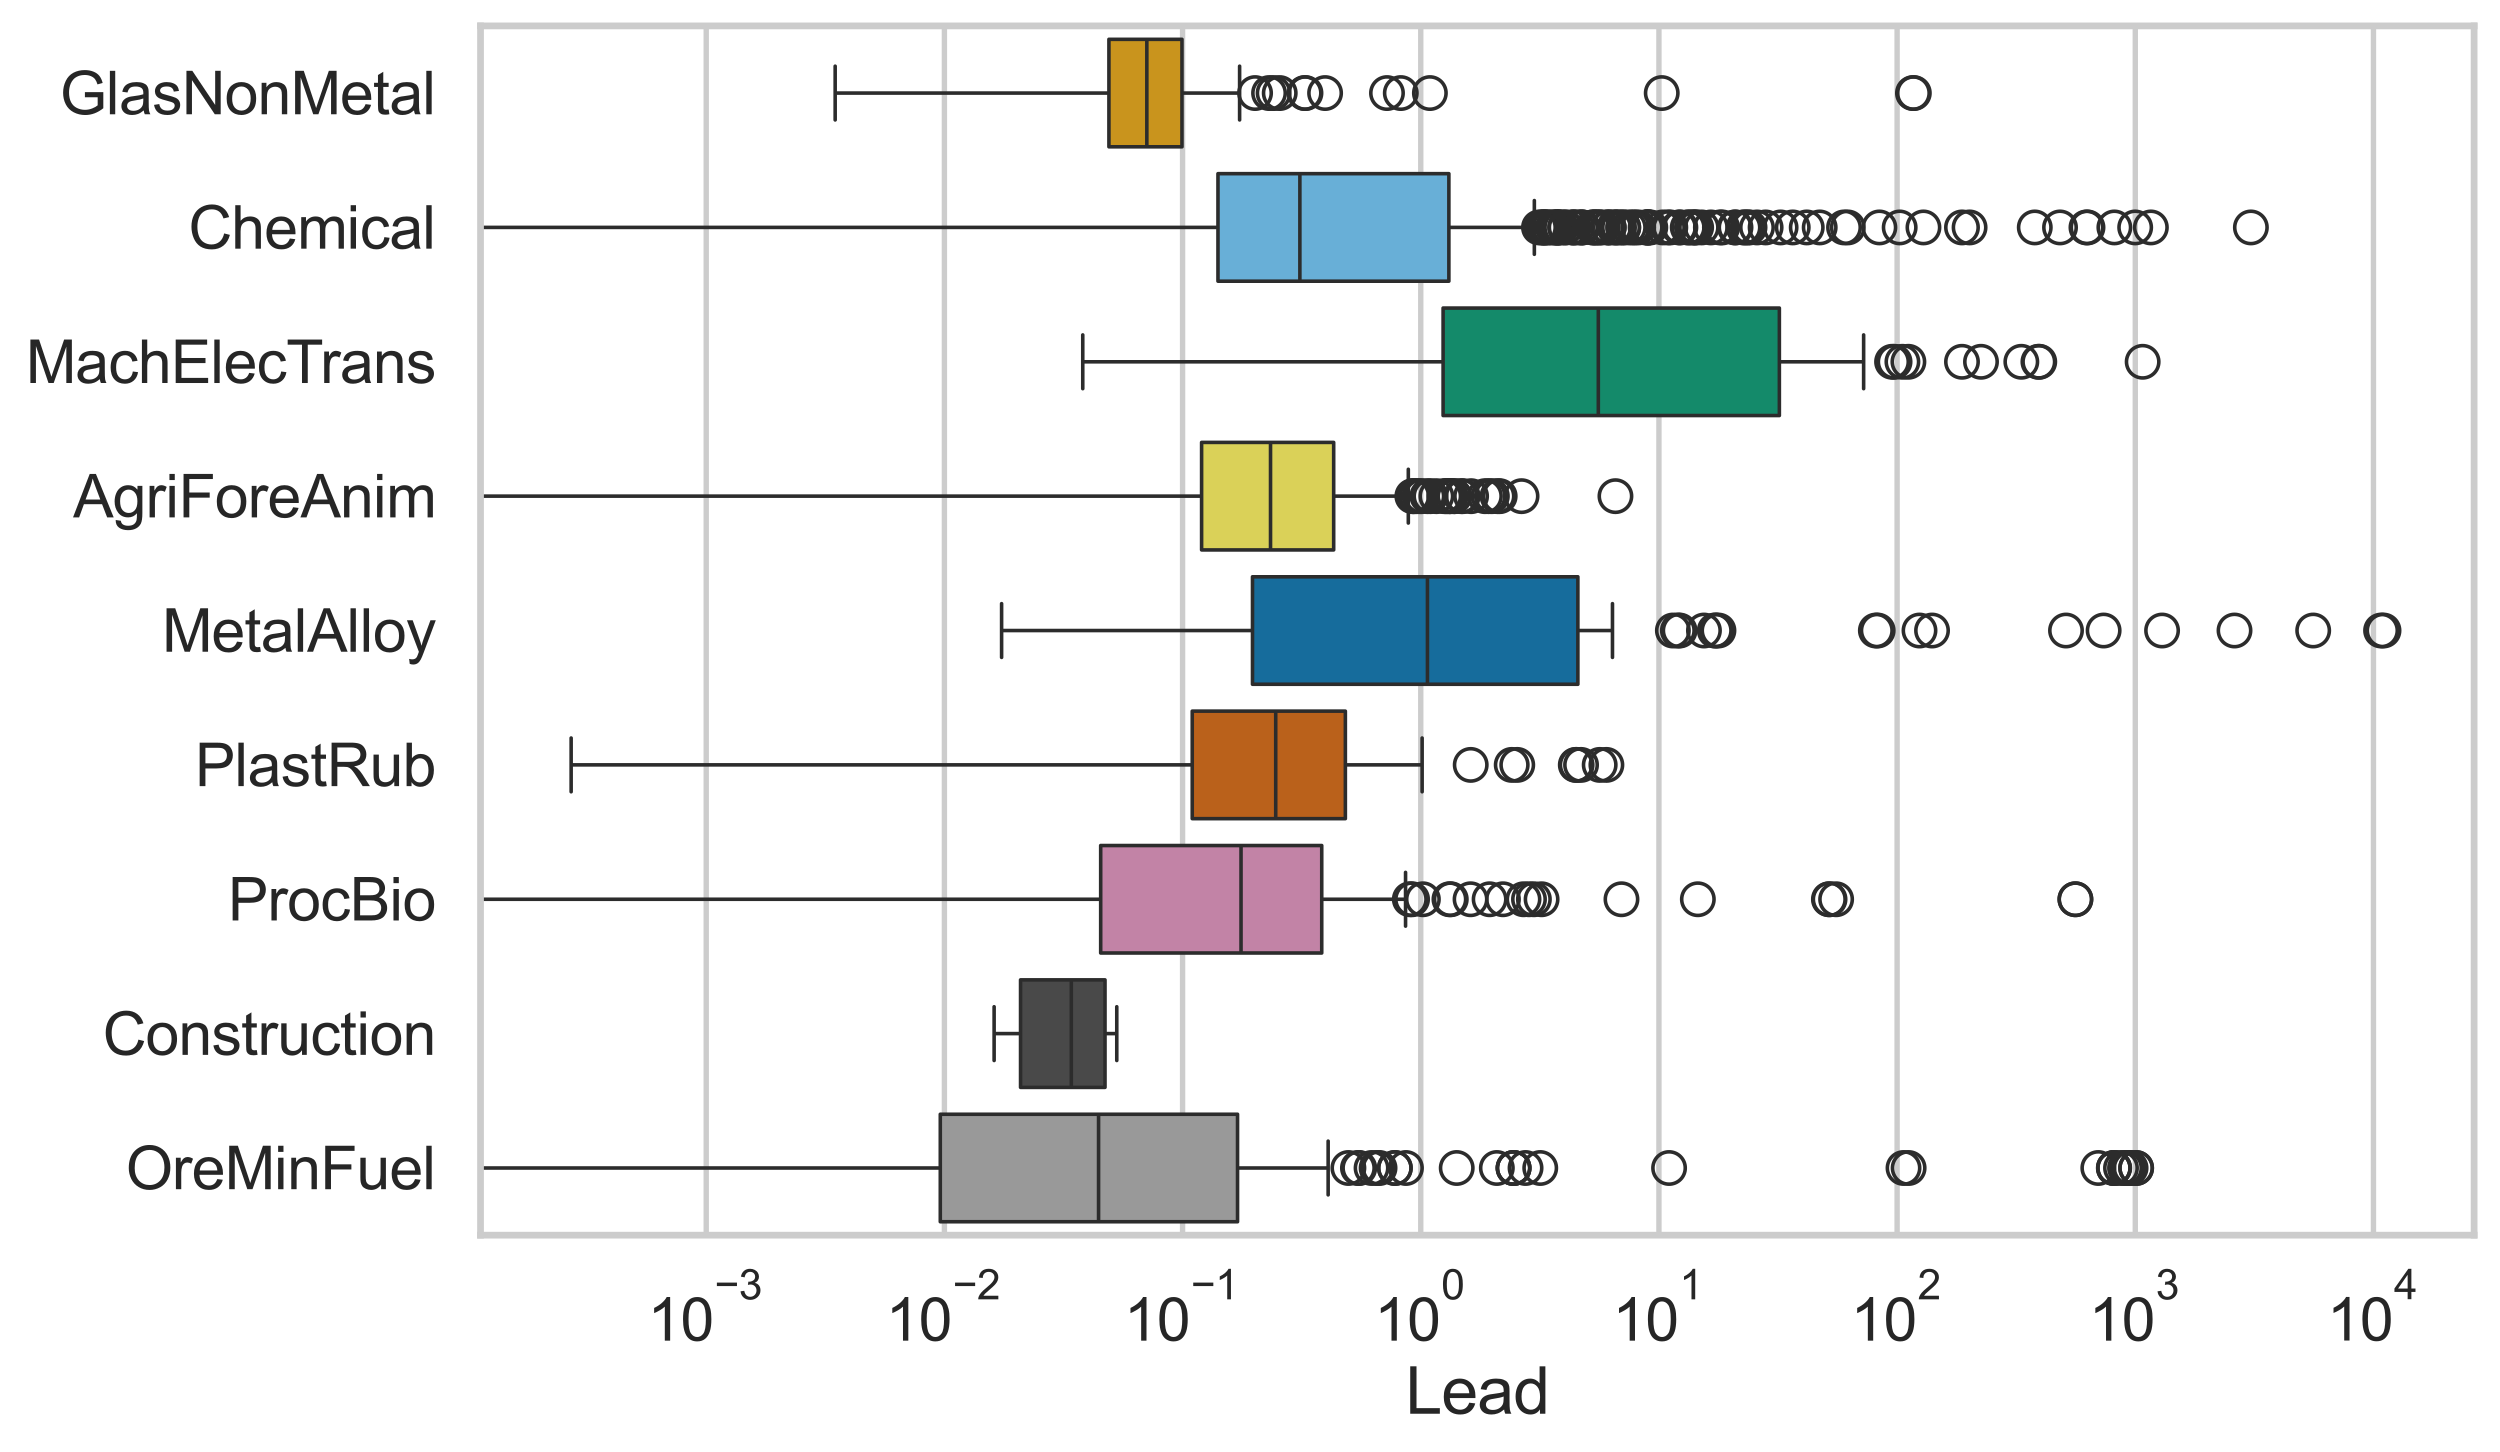 <?xml version="1.0" encoding="utf-8" standalone="no"?>
<!DOCTYPE svg PUBLIC "-//W3C//DTD SVG 1.1//EN"
  "http://www.w3.org/Graphics/SVG/1.1/DTD/svg11.dtd">
<svg xmlns:xlink="http://www.w3.org/1999/xlink" width="695.577pt" height="404.121pt" viewBox="0 0 695.577 404.121" xmlns="http://www.w3.org/2000/svg" version="1.1">
 <defs>
  <style type="text/css">*{stroke-linejoin: round; stroke-linecap: butt}</style>
 </defs>
 <g id="figure_1">
  <g id="patch_1">
   <path d="M 0 404.121 
L 695.577 404.121 
L 695.577 0 
L 0 0 
z
" style="fill: #ffffff"/>
  </g>
  <g id="axes_1">
   <g id="patch_2">
    <path d="M 133.697 343.665 
L 688.377 343.665 
L 688.377 7.2 
L 133.697 7.2 
z
" style="fill: #ffffff"/>
   </g>
   <g id="matplotlib.axis_1">
    <g id="xtick_1">
     <g id="line2d_1">
      <path d="M 196.495 343.665 
L 196.495 7.2 
" clip-path="url(#pb1d65e8b78)" style="fill: none; stroke: #cccccc; stroke-width: 1.5; stroke-linecap: round"/>
     </g>
     <g id="text_1">
      <!-- $\mathdefault{10^{-3}}$ -->
      <g style="fill: #262626" transform="translate(180.16 373.18) scale(0.165 -0.165)">
       <defs>
        <path id="ArialMT-31" d="M 2384 0 
L 1822 0 
L 1822 3584 
Q 1619 3391 1289 3197 
Q 959 3003 697 2906 
L 697 3450 
Q 1169 3672 1522 3987 
Q 1875 4303 2022 4600 
L 2384 4600 
L 2384 0 
z
" transform="scale(0.016)"/>
        <path id="ArialMT-30" d="M 266 2259 
Q 266 3072 433 3567 
Q 600 4063 929 4331 
Q 1259 4600 1759 4600 
Q 2128 4600 2406 4451 
Q 2684 4303 2865 4023 
Q 3047 3744 3150 3342 
Q 3253 2941 3253 2259 
Q 3253 1453 3087 958 
Q 2922 463 2592 192 
Q 2263 -78 1759 -78 
Q 1097 -78 719 397 
Q 266 969 266 2259 
z
M 844 2259 
Q 844 1131 1108 757 
Q 1372 384 1759 384 
Q 2147 384 2411 759 
Q 2675 1134 2675 2259 
Q 2675 3391 2411 3762 
Q 2147 4134 1753 4134 
Q 1366 4134 1134 3806 
Q 844 3388 844 2259 
z
" transform="scale(0.016)"/>
        <path id="ArialMT-2212" d="M 3381 1997 
L 356 1997 
L 356 2522 
L 3381 2522 
L 3381 1997 
z
" transform="scale(0.016)"/>
        <path id="ArialMT-33" d="M 269 1209 
L 831 1284 
Q 928 806 1161 595 
Q 1394 384 1728 384 
Q 2125 384 2398 659 
Q 2672 934 2672 1341 
Q 2672 1728 2419 1979 
Q 2166 2231 1775 2231 
Q 1616 2231 1378 2169 
L 1441 2663 
Q 1497 2656 1531 2656 
Q 1891 2656 2178 2843 
Q 2466 3031 2466 3422 
Q 2466 3731 2256 3934 
Q 2047 4138 1716 4138 
Q 1388 4138 1169 3931 
Q 950 3725 888 3313 
L 325 3413 
Q 428 3978 793 4289 
Q 1159 4600 1703 4600 
Q 2078 4600 2393 4439 
Q 2709 4278 2876 4000 
Q 3044 3722 3044 3409 
Q 3044 3113 2884 2869 
Q 2725 2625 2413 2481 
Q 2819 2388 3044 2092 
Q 3269 1797 3269 1353 
Q 3269 753 2831 336 
Q 2394 -81 1725 -81 
Q 1122 -81 723 278 
Q 325 638 269 1209 
z
" transform="scale(0.016)"/>
       </defs>
       <use xlink:href="#ArialMT-31" transform="translate(0 0.994)"/>
       <use xlink:href="#ArialMT-30" transform="translate(55.615 0.994)"/>
       <use xlink:href="#ArialMT-2212" transform="translate(112.973 70.688) scale(0.7)"/>
       <use xlink:href="#ArialMT-33" transform="translate(153.852 70.688) scale(0.7)"/>
      </g>
     </g>
    </g>
    <g id="xtick_2">
     <g id="line2d_2">
      <path d="M 262.763 343.665 
L 262.763 7.2 
" clip-path="url(#pb1d65e8b78)" style="fill: none; stroke: #cccccc; stroke-width: 1.5; stroke-linecap: round"/>
     </g>
     <g id="text_2">
      <!-- $\mathdefault{10^{-2}}$ -->
      <g style="fill: #262626" transform="translate(246.428 373.18) scale(0.165 -0.165)">
       <defs>
        <path id="ArialMT-32" d="M 3222 541 
L 3222 0 
L 194 0 
Q 188 203 259 391 
Q 375 700 629 1000 
Q 884 1300 1366 1694 
Q 2113 2306 2375 2664 
Q 2638 3022 2638 3341 
Q 2638 3675 2398 3904 
Q 2159 4134 1775 4134 
Q 1369 4134 1125 3890 
Q 881 3647 878 3216 
L 300 3275 
Q 359 3922 746 4261 
Q 1134 4600 1788 4600 
Q 2447 4600 2831 4234 
Q 3216 3869 3216 3328 
Q 3216 3053 3103 2787 
Q 2991 2522 2730 2228 
Q 2469 1934 1863 1422 
Q 1356 997 1212 845 
Q 1069 694 975 541 
L 3222 541 
z
" transform="scale(0.016)"/>
       </defs>
       <use xlink:href="#ArialMT-31" transform="translate(0 0.994)"/>
       <use xlink:href="#ArialMT-30" transform="translate(55.615 0.994)"/>
       <use xlink:href="#ArialMT-2212" transform="translate(112.973 70.688) scale(0.7)"/>
       <use xlink:href="#ArialMT-32" transform="translate(153.852 70.688) scale(0.7)"/>
      </g>
     </g>
    </g>
    <g id="xtick_3">
     <g id="line2d_3">
      <path d="M 329.031 343.665 
L 329.031 7.2 
" clip-path="url(#pb1d65e8b78)" style="fill: none; stroke: #cccccc; stroke-width: 1.5; stroke-linecap: round"/>
     </g>
     <g id="text_3">
      <!-- $\mathdefault{10^{-1}}$ -->
      <g style="fill: #262626" transform="translate(312.696 373.18) scale(0.165 -0.165)">
       <use xlink:href="#ArialMT-31" transform="translate(0 0.994)"/>
       <use xlink:href="#ArialMT-30" transform="translate(55.615 0.994)"/>
       <use xlink:href="#ArialMT-2212" transform="translate(112.973 70.688) scale(0.7)"/>
       <use xlink:href="#ArialMT-31" transform="translate(153.852 70.688) scale(0.7)"/>
      </g>
     </g>
    </g>
    <g id="xtick_4">
     <g id="line2d_4">
      <path d="M 395.298 343.665 
L 395.298 7.2 
" clip-path="url(#pb1d65e8b78)" style="fill: none; stroke: #cccccc; stroke-width: 1.5; stroke-linecap: round"/>
     </g>
     <g id="text_4">
      <!-- $\mathdefault{10^{0}}$ -->
      <g style="fill: #262626" transform="translate(382.346 373.18) scale(0.165 -0.165)">
       <use xlink:href="#ArialMT-31" transform="translate(0 0.994)"/>
       <use xlink:href="#ArialMT-30" transform="translate(55.615 0.994)"/>
       <use xlink:href="#ArialMT-30" transform="translate(112.973 70.688) scale(0.7)"/>
      </g>
     </g>
    </g>
    <g id="xtick_5">
     <g id="line2d_5">
      <path d="M 461.566 343.665 
L 461.566 7.2 
" clip-path="url(#pb1d65e8b78)" style="fill: none; stroke: #cccccc; stroke-width: 1.5; stroke-linecap: round"/>
     </g>
     <g id="text_5">
      <!-- $\mathdefault{10^{1}}$ -->
      <g style="fill: #262626" transform="translate(448.614 373.18) scale(0.165 -0.165)">
       <use xlink:href="#ArialMT-31" transform="translate(0 0.994)"/>
       <use xlink:href="#ArialMT-30" transform="translate(55.615 0.994)"/>
       <use xlink:href="#ArialMT-31" transform="translate(112.973 70.688) scale(0.7)"/>
      </g>
     </g>
    </g>
    <g id="xtick_6">
     <g id="line2d_6">
      <path d="M 527.834 343.665 
L 527.834 7.2 
" clip-path="url(#pb1d65e8b78)" style="fill: none; stroke: #cccccc; stroke-width: 1.5; stroke-linecap: round"/>
     </g>
     <g id="text_6">
      <!-- $\mathdefault{10^{2}}$ -->
      <g style="fill: #262626" transform="translate(514.881 373.18) scale(0.165 -0.165)">
       <use xlink:href="#ArialMT-31" transform="translate(0 0.994)"/>
       <use xlink:href="#ArialMT-30" transform="translate(55.615 0.994)"/>
       <use xlink:href="#ArialMT-32" transform="translate(112.973 70.688) scale(0.7)"/>
      </g>
     </g>
    </g>
    <g id="xtick_7">
     <g id="line2d_7">
      <path d="M 594.102 343.665 
L 594.102 7.2 
" clip-path="url(#pb1d65e8b78)" style="fill: none; stroke: #cccccc; stroke-width: 1.5; stroke-linecap: round"/>
     </g>
     <g id="text_7">
      <!-- $\mathdefault{10^{3}}$ -->
      <g style="fill: #262626" transform="translate(581.149 373.18) scale(0.165 -0.165)">
       <use xlink:href="#ArialMT-31" transform="translate(0 0.994)"/>
       <use xlink:href="#ArialMT-30" transform="translate(55.615 0.994)"/>
       <use xlink:href="#ArialMT-33" transform="translate(112.973 70.688) scale(0.7)"/>
      </g>
     </g>
    </g>
    <g id="xtick_8">
     <g id="line2d_8">
      <path d="M 660.369 343.665 
L 660.369 7.2 
" clip-path="url(#pb1d65e8b78)" style="fill: none; stroke: #cccccc; stroke-width: 1.5; stroke-linecap: round"/>
     </g>
     <g id="text_8">
      <!-- $\mathdefault{10^{4}}$ -->
      <g style="fill: #262626" transform="translate(647.417 373.015) scale(0.165 -0.165)">
       <defs>
        <path id="ArialMT-34" d="M 2069 0 
L 2069 1097 
L 81 1097 
L 81 1613 
L 2172 4581 
L 2631 4581 
L 2631 1613 
L 3250 1613 
L 3250 1097 
L 2631 1097 
L 2631 0 
L 2069 0 
z
M 2069 1613 
L 2069 3678 
L 634 1613 
L 2069 1613 
z
" transform="scale(0.016)"/>
       </defs>
       <use xlink:href="#ArialMT-31" transform="translate(0 0.202)"/>
       <use xlink:href="#ArialMT-30" transform="translate(55.615 0.202)"/>
       <use xlink:href="#ArialMT-34" transform="translate(112.973 69.895) scale(0.7)"/>
      </g>
     </g>
    </g>
    <g id="xtick_9"/>
    <g id="xtick_10"/>
    <g id="xtick_11"/>
    <g id="xtick_12"/>
    <g id="xtick_13"/>
    <g id="xtick_14"/>
    <g id="xtick_15"/>
    <g id="xtick_16"/>
    <g id="xtick_17"/>
    <g id="xtick_18"/>
    <g id="xtick_19"/>
    <g id="xtick_20"/>
    <g id="xtick_21"/>
    <g id="xtick_22"/>
    <g id="xtick_23"/>
    <g id="xtick_24"/>
    <g id="xtick_25"/>
    <g id="xtick_26"/>
    <g id="xtick_27"/>
    <g id="xtick_28"/>
    <g id="xtick_29"/>
    <g id="xtick_30"/>
    <g id="xtick_31"/>
    <g id="xtick_32"/>
    <g id="xtick_33"/>
    <g id="xtick_34"/>
    <g id="xtick_35"/>
    <g id="xtick_36"/>
    <g id="xtick_37"/>
    <g id="xtick_38"/>
    <g id="xtick_39"/>
    <g id="xtick_40"/>
    <g id="xtick_41"/>
    <g id="xtick_42"/>
    <g id="xtick_43"/>
    <g id="xtick_44"/>
    <g id="xtick_45"/>
    <g id="xtick_46"/>
    <g id="xtick_47"/>
    <g id="xtick_48"/>
    <g id="xtick_49"/>
    <g id="xtick_50"/>
    <g id="xtick_51"/>
    <g id="xtick_52"/>
    <g id="xtick_53"/>
    <g id="xtick_54"/>
    <g id="xtick_55"/>
    <g id="xtick_56"/>
    <g id="xtick_57"/>
    <g id="xtick_58"/>
    <g id="xtick_59"/>
    <g id="xtick_60"/>
    <g id="xtick_61"/>
    <g id="xtick_62"/>
    <g id="xtick_63"/>
    <g id="xtick_64"/>
    <g id="xtick_65"/>
    <g id="xtick_66"/>
    <g id="xtick_67"/>
    <g id="xtick_68"/>
    <g id="xtick_69"/>
    <g id="xtick_70"/>
    <g id="xtick_71"/>
    <g id="xtick_72"/>
    <g id="xtick_73"/>
    <g id="text_9">
     <!-- Lead -->
     <g style="fill: #262626" transform="translate(391.018 393.344) scale(0.18 -0.18)">
      <defs>
       <path id="ArialMT-4c" d="M 469 0 
L 469 4581 
L 1075 4581 
L 1075 541 
L 3331 541 
L 3331 0 
L 469 0 
z
" transform="scale(0.016)"/>
       <path id="ArialMT-65" d="M 2694 1069 
L 3275 997 
Q 3138 488 2766 206 
Q 2394 -75 1816 -75 
Q 1088 -75 661 373 
Q 234 822 234 1631 
Q 234 2469 665 2931 
Q 1097 3394 1784 3394 
Q 2450 3394 2872 2941 
Q 3294 2488 3294 1666 
Q 3294 1616 3291 1516 
L 816 1516 
Q 847 969 1125 678 
Q 1403 388 1819 388 
Q 2128 388 2347 550 
Q 2566 713 2694 1069 
z
M 847 1978 
L 2700 1978 
Q 2663 2397 2488 2606 
Q 2219 2931 1791 2931 
Q 1403 2931 1139 2672 
Q 875 2413 847 1978 
z
" transform="scale(0.016)"/>
       <path id="ArialMT-61" d="M 2588 409 
Q 2275 144 1986 34 
Q 1697 -75 1366 -75 
Q 819 -75 525 192 
Q 231 459 231 875 
Q 231 1119 342 1320 
Q 453 1522 633 1644 
Q 813 1766 1038 1828 
Q 1203 1872 1538 1913 
Q 2219 1994 2541 2106 
Q 2544 2222 2544 2253 
Q 2544 2597 2384 2738 
Q 2169 2928 1744 2928 
Q 1347 2928 1158 2789 
Q 969 2650 878 2297 
L 328 2372 
Q 403 2725 575 2942 
Q 747 3159 1072 3276 
Q 1397 3394 1825 3394 
Q 2250 3394 2515 3294 
Q 2781 3194 2906 3042 
Q 3031 2891 3081 2659 
Q 3109 2516 3109 2141 
L 3109 1391 
Q 3109 606 3145 398 
Q 3181 191 3288 0 
L 2700 0 
Q 2613 175 2588 409 
z
M 2541 1666 
Q 2234 1541 1622 1453 
Q 1275 1403 1131 1340 
Q 988 1278 909 1158 
Q 831 1038 831 891 
Q 831 666 1001 516 
Q 1172 366 1500 366 
Q 1825 366 2078 508 
Q 2331 650 2450 897 
Q 2541 1088 2541 1459 
L 2541 1666 
z
" transform="scale(0.016)"/>
       <path id="ArialMT-64" d="M 2575 0 
L 2575 419 
Q 2259 -75 1647 -75 
Q 1250 -75 917 144 
Q 584 363 401 755 
Q 219 1147 219 1656 
Q 219 2153 384 2558 
Q 550 2963 881 3178 
Q 1213 3394 1622 3394 
Q 1922 3394 2156 3267 
Q 2391 3141 2538 2938 
L 2538 4581 
L 3097 4581 
L 3097 0 
L 2575 0 
z
M 797 1656 
Q 797 1019 1065 703 
Q 1334 388 1700 388 
Q 2069 388 2326 689 
Q 2584 991 2584 1609 
Q 2584 2291 2321 2609 
Q 2059 2928 1675 2928 
Q 1300 2928 1048 2622 
Q 797 2316 797 1656 
z
" transform="scale(0.016)"/>
      </defs>
      <use xlink:href="#ArialMT-4c"/>
      <use xlink:href="#ArialMT-65" transform="translate(55.615 0)"/>
      <use xlink:href="#ArialMT-61" transform="translate(111.23 0)"/>
      <use xlink:href="#ArialMT-64" transform="translate(166.846 0)"/>
     </g>
    </g>
   </g>
   <g id="matplotlib.axis_2">
    <g id="ytick_1">
     <g id="text_10">
      <!-- GlasNonMetal -->
      <g style="fill: #262626" transform="translate(16.659 31.798) scale(0.165 -0.165)">
       <defs>
        <path id="ArialMT-47" d="M 2638 1797 
L 2638 2334 
L 4578 2338 
L 4578 638 
Q 4131 281 3656 101 
Q 3181 -78 2681 -78 
Q 2006 -78 1454 211 
Q 903 500 622 1047 
Q 341 1594 341 2269 
Q 341 2938 620 3517 
Q 900 4097 1425 4378 
Q 1950 4659 2634 4659 
Q 3131 4659 3532 4498 
Q 3934 4338 4162 4050 
Q 4391 3763 4509 3300 
L 3963 3150 
Q 3859 3500 3706 3700 
Q 3553 3900 3268 4020 
Q 2984 4141 2638 4141 
Q 2222 4141 1919 4014 
Q 1616 3888 1430 3681 
Q 1244 3475 1141 3228 
Q 966 2803 966 2306 
Q 966 1694 1177 1281 
Q 1388 869 1791 669 
Q 2194 469 2647 469 
Q 3041 469 3416 620 
Q 3791 772 3984 944 
L 3984 1797 
L 2638 1797 
z
" transform="scale(0.016)"/>
        <path id="ArialMT-6c" d="M 409 0 
L 409 4581 
L 972 4581 
L 972 0 
L 409 0 
z
" transform="scale(0.016)"/>
        <path id="ArialMT-73" d="M 197 991 
L 753 1078 
Q 800 744 1014 566 
Q 1228 388 1613 388 
Q 2000 388 2187 545 
Q 2375 703 2375 916 
Q 2375 1106 2209 1216 
Q 2094 1291 1634 1406 
Q 1016 1563 777 1677 
Q 538 1791 414 1992 
Q 291 2194 291 2438 
Q 291 2659 392 2848 
Q 494 3038 669 3163 
Q 800 3259 1026 3326 
Q 1253 3394 1513 3394 
Q 1903 3394 2198 3281 
Q 2494 3169 2634 2976 
Q 2775 2784 2828 2463 
L 2278 2388 
Q 2241 2644 2061 2787 
Q 1881 2931 1553 2931 
Q 1166 2931 1000 2803 
Q 834 2675 834 2503 
Q 834 2394 903 2306 
Q 972 2216 1119 2156 
Q 1203 2125 1616 2013 
Q 2213 1853 2448 1751 
Q 2684 1650 2818 1456 
Q 2953 1263 2953 975 
Q 2953 694 2789 445 
Q 2625 197 2315 61 
Q 2006 -75 1616 -75 
Q 969 -75 630 194 
Q 291 463 197 991 
z
" transform="scale(0.016)"/>
        <path id="ArialMT-4e" d="M 488 0 
L 488 4581 
L 1109 4581 
L 3516 984 
L 3516 4581 
L 4097 4581 
L 4097 0 
L 3475 0 
L 1069 3600 
L 1069 0 
L 488 0 
z
" transform="scale(0.016)"/>
        <path id="ArialMT-6f" d="M 213 1659 
Q 213 2581 725 3025 
Q 1153 3394 1769 3394 
Q 2453 3394 2887 2945 
Q 3322 2497 3322 1706 
Q 3322 1066 3130 698 
Q 2938 331 2570 128 
Q 2203 -75 1769 -75 
Q 1072 -75 642 372 
Q 213 819 213 1659 
z
M 791 1659 
Q 791 1022 1069 705 
Q 1347 388 1769 388 
Q 2188 388 2466 706 
Q 2744 1025 2744 1678 
Q 2744 2294 2464 2611 
Q 2184 2928 1769 2928 
Q 1347 2928 1069 2612 
Q 791 2297 791 1659 
z
" transform="scale(0.016)"/>
        <path id="ArialMT-6e" d="M 422 0 
L 422 3319 
L 928 3319 
L 928 2847 
Q 1294 3394 1984 3394 
Q 2284 3394 2536 3286 
Q 2788 3178 2913 3003 
Q 3038 2828 3088 2588 
Q 3119 2431 3119 2041 
L 3119 0 
L 2556 0 
L 2556 2019 
Q 2556 2363 2490 2533 
Q 2425 2703 2258 2804 
Q 2091 2906 1866 2906 
Q 1506 2906 1245 2678 
Q 984 2450 984 1813 
L 984 0 
L 422 0 
z
" transform="scale(0.016)"/>
        <path id="ArialMT-4d" d="M 475 0 
L 475 4581 
L 1388 4581 
L 2472 1338 
Q 2622 884 2691 659 
Q 2769 909 2934 1394 
L 4031 4581 
L 4847 4581 
L 4847 0 
L 4263 0 
L 4263 3834 
L 2931 0 
L 2384 0 
L 1059 3900 
L 1059 0 
L 475 0 
z
" transform="scale(0.016)"/>
        <path id="ArialMT-74" d="M 1650 503 
L 1731 6 
Q 1494 -44 1306 -44 
Q 1000 -44 831 53 
Q 663 150 594 308 
Q 525 466 525 972 
L 525 2881 
L 113 2881 
L 113 3319 
L 525 3319 
L 525 4141 
L 1084 4478 
L 1084 3319 
L 1650 3319 
L 1650 2881 
L 1084 2881 
L 1084 941 
Q 1084 700 1114 631 
Q 1144 563 1211 522 
Q 1278 481 1403 481 
Q 1497 481 1650 503 
z
" transform="scale(0.016)"/>
       </defs>
       <use xlink:href="#ArialMT-47"/>
       <use xlink:href="#ArialMT-6c" transform="translate(77.783 0)"/>
       <use xlink:href="#ArialMT-61" transform="translate(100 0)"/>
       <use xlink:href="#ArialMT-73" transform="translate(155.615 0)"/>
       <use xlink:href="#ArialMT-4e" transform="translate(205.615 0)"/>
       <use xlink:href="#ArialMT-6f" transform="translate(277.832 0)"/>
       <use xlink:href="#ArialMT-6e" transform="translate(333.447 0)"/>
       <use xlink:href="#ArialMT-4d" transform="translate(389.062 0)"/>
       <use xlink:href="#ArialMT-65" transform="translate(472.363 0)"/>
       <use xlink:href="#ArialMT-74" transform="translate(527.979 0)"/>
       <use xlink:href="#ArialMT-61" transform="translate(555.762 0)"/>
       <use xlink:href="#ArialMT-6c" transform="translate(611.377 0)"/>
      </g>
     </g>
    </g>
    <g id="ytick_2">
     <g id="text_11">
      <!-- Chemical -->
      <g style="fill: #262626" transform="translate(52.428 69.183) scale(0.165 -0.165)">
       <defs>
        <path id="ArialMT-43" d="M 3763 1606 
L 4369 1453 
Q 4178 706 3683 314 
Q 3188 -78 2472 -78 
Q 1731 -78 1267 223 
Q 803 525 561 1097 
Q 319 1669 319 2325 
Q 319 3041 592 3573 
Q 866 4106 1370 4382 
Q 1875 4659 2481 4659 
Q 3169 4659 3637 4309 
Q 4106 3959 4291 3325 
L 3694 3184 
Q 3534 3684 3231 3912 
Q 2928 4141 2469 4141 
Q 1941 4141 1586 3887 
Q 1231 3634 1087 3207 
Q 944 2781 944 2328 
Q 944 1744 1114 1308 
Q 1284 872 1643 656 
Q 2003 441 2422 441 
Q 2931 441 3284 734 
Q 3638 1028 3763 1606 
z
" transform="scale(0.016)"/>
        <path id="ArialMT-68" d="M 422 0 
L 422 4581 
L 984 4581 
L 984 2938 
Q 1378 3394 1978 3394 
Q 2347 3394 2619 3248 
Q 2891 3103 3008 2847 
Q 3125 2591 3125 2103 
L 3125 0 
L 2563 0 
L 2563 2103 
Q 2563 2525 2380 2717 
Q 2197 2909 1863 2909 
Q 1613 2909 1392 2779 
Q 1172 2650 1078 2428 
Q 984 2206 984 1816 
L 984 0 
L 422 0 
z
" transform="scale(0.016)"/>
        <path id="ArialMT-6d" d="M 422 0 
L 422 3319 
L 925 3319 
L 925 2853 
Q 1081 3097 1340 3245 
Q 1600 3394 1931 3394 
Q 2300 3394 2536 3241 
Q 2772 3088 2869 2813 
Q 3263 3394 3894 3394 
Q 4388 3394 4653 3120 
Q 4919 2847 4919 2278 
L 4919 0 
L 4359 0 
L 4359 2091 
Q 4359 2428 4304 2576 
Q 4250 2725 4106 2815 
Q 3963 2906 3769 2906 
Q 3419 2906 3187 2673 
Q 2956 2441 2956 1928 
L 2956 0 
L 2394 0 
L 2394 2156 
Q 2394 2531 2256 2718 
Q 2119 2906 1806 2906 
Q 1569 2906 1367 2781 
Q 1166 2656 1075 2415 
Q 984 2175 984 1722 
L 984 0 
L 422 0 
z
" transform="scale(0.016)"/>
        <path id="ArialMT-69" d="M 425 3934 
L 425 4581 
L 988 4581 
L 988 3934 
L 425 3934 
z
M 425 0 
L 425 3319 
L 988 3319 
L 988 0 
L 425 0 
z
" transform="scale(0.016)"/>
        <path id="ArialMT-63" d="M 2588 1216 
L 3141 1144 
Q 3050 572 2676 248 
Q 2303 -75 1759 -75 
Q 1078 -75 664 370 
Q 250 816 250 1647 
Q 250 2184 428 2587 
Q 606 2991 970 3192 
Q 1334 3394 1763 3394 
Q 2303 3394 2647 3120 
Q 2991 2847 3088 2344 
L 2541 2259 
Q 2463 2594 2264 2762 
Q 2066 2931 1784 2931 
Q 1359 2931 1093 2626 
Q 828 2322 828 1663 
Q 828 994 1084 691 
Q 1341 388 1753 388 
Q 2084 388 2306 591 
Q 2528 794 2588 1216 
z
" transform="scale(0.016)"/>
       </defs>
       <use xlink:href="#ArialMT-43"/>
       <use xlink:href="#ArialMT-68" transform="translate(72.217 0)"/>
       <use xlink:href="#ArialMT-65" transform="translate(127.832 0)"/>
       <use xlink:href="#ArialMT-6d" transform="translate(183.447 0)"/>
       <use xlink:href="#ArialMT-69" transform="translate(266.748 0)"/>
       <use xlink:href="#ArialMT-63" transform="translate(288.965 0)"/>
       <use xlink:href="#ArialMT-61" transform="translate(338.965 0)"/>
       <use xlink:href="#ArialMT-6c" transform="translate(394.58 0)"/>
      </g>
     </g>
    </g>
    <g id="ytick_3">
     <g id="text_12">
      <!-- MachElecTrans -->
      <g style="fill: #262626" transform="translate(7.2 106.568) scale(0.165 -0.165)">
       <defs>
        <path id="ArialMT-45" d="M 506 0 
L 506 4581 
L 3819 4581 
L 3819 4041 
L 1113 4041 
L 1113 2638 
L 3647 2638 
L 3647 2100 
L 1113 2100 
L 1113 541 
L 3925 541 
L 3925 0 
L 506 0 
z
" transform="scale(0.016)"/>
        <path id="ArialMT-54" d="M 1659 0 
L 1659 4041 
L 150 4041 
L 150 4581 
L 3781 4581 
L 3781 4041 
L 2266 4041 
L 2266 0 
L 1659 0 
z
" transform="scale(0.016)"/>
        <path id="ArialMT-72" d="M 416 0 
L 416 3319 
L 922 3319 
L 922 2816 
Q 1116 3169 1280 3281 
Q 1444 3394 1641 3394 
Q 1925 3394 2219 3213 
L 2025 2691 
Q 1819 2813 1613 2813 
Q 1428 2813 1281 2702 
Q 1134 2591 1072 2394 
Q 978 2094 978 1738 
L 978 0 
L 416 0 
z
" transform="scale(0.016)"/>
       </defs>
       <use xlink:href="#ArialMT-4d"/>
       <use xlink:href="#ArialMT-61" transform="translate(83.301 0)"/>
       <use xlink:href="#ArialMT-63" transform="translate(138.916 0)"/>
       <use xlink:href="#ArialMT-68" transform="translate(188.916 0)"/>
       <use xlink:href="#ArialMT-45" transform="translate(244.531 0)"/>
       <use xlink:href="#ArialMT-6c" transform="translate(311.23 0)"/>
       <use xlink:href="#ArialMT-65" transform="translate(333.447 0)"/>
       <use xlink:href="#ArialMT-63" transform="translate(389.062 0)"/>
       <use xlink:href="#ArialMT-54" transform="translate(439.062 0)"/>
       <use xlink:href="#ArialMT-72" transform="translate(496.396 0)"/>
       <use xlink:href="#ArialMT-61" transform="translate(529.697 0)"/>
       <use xlink:href="#ArialMT-6e" transform="translate(585.312 0)"/>
       <use xlink:href="#ArialMT-73" transform="translate(640.928 0)"/>
      </g>
     </g>
    </g>
    <g id="ytick_4">
     <g id="text_13">
      <!-- AgriForeAnim -->
      <g style="fill: #262626" transform="translate(20.341 143.953) scale(0.165 -0.165)">
       <defs>
        <path id="ArialMT-41" d="M -9 0 
L 1750 4581 
L 2403 4581 
L 4278 0 
L 3588 0 
L 3053 1388 
L 1138 1388 
L 634 0 
L -9 0 
z
M 1313 1881 
L 2866 1881 
L 2388 3150 
Q 2169 3728 2063 4100 
Q 1975 3659 1816 3225 
L 1313 1881 
z
" transform="scale(0.016)"/>
        <path id="ArialMT-67" d="M 319 -275 
L 866 -356 
Q 900 -609 1056 -725 
Q 1266 -881 1628 -881 
Q 2019 -881 2231 -725 
Q 2444 -569 2519 -288 
Q 2563 -116 2559 434 
Q 2191 0 1641 0 
Q 956 0 581 494 
Q 206 988 206 1678 
Q 206 2153 378 2554 
Q 550 2956 876 3175 
Q 1203 3394 1644 3394 
Q 2231 3394 2613 2919 
L 2613 3319 
L 3131 3319 
L 3131 450 
Q 3131 -325 2973 -648 
Q 2816 -972 2473 -1159 
Q 2131 -1347 1631 -1347 
Q 1038 -1347 672 -1080 
Q 306 -813 319 -275 
z
M 784 1719 
Q 784 1066 1043 766 
Q 1303 466 1694 466 
Q 2081 466 2343 764 
Q 2606 1063 2606 1700 
Q 2606 2309 2336 2618 
Q 2066 2928 1684 2928 
Q 1309 2928 1046 2623 
Q 784 2319 784 1719 
z
" transform="scale(0.016)"/>
        <path id="ArialMT-46" d="M 525 0 
L 525 4581 
L 3616 4581 
L 3616 4041 
L 1131 4041 
L 1131 2622 
L 3281 2622 
L 3281 2081 
L 1131 2081 
L 1131 0 
L 525 0 
z
" transform="scale(0.016)"/>
       </defs>
       <use xlink:href="#ArialMT-41"/>
       <use xlink:href="#ArialMT-67" transform="translate(66.699 0)"/>
       <use xlink:href="#ArialMT-72" transform="translate(122.314 0)"/>
       <use xlink:href="#ArialMT-69" transform="translate(155.615 0)"/>
       <use xlink:href="#ArialMT-46" transform="translate(177.832 0)"/>
       <use xlink:href="#ArialMT-6f" transform="translate(238.916 0)"/>
       <use xlink:href="#ArialMT-72" transform="translate(294.531 0)"/>
       <use xlink:href="#ArialMT-65" transform="translate(327.832 0)"/>
       <use xlink:href="#ArialMT-41" transform="translate(383.447 0)"/>
       <use xlink:href="#ArialMT-6e" transform="translate(450.146 0)"/>
       <use xlink:href="#ArialMT-69" transform="translate(505.762 0)"/>
       <use xlink:href="#ArialMT-6d" transform="translate(527.979 0)"/>
      </g>
     </g>
    </g>
    <g id="ytick_5">
     <g id="text_14">
      <!-- MetalAlloy -->
      <g style="fill: #262626" transform="translate(45.088 181.337) scale(0.165 -0.165)">
       <defs>
        <path id="ArialMT-79" d="M 397 -1278 
L 334 -750 
Q 519 -800 656 -800 
Q 844 -800 956 -737 
Q 1069 -675 1141 -563 
Q 1194 -478 1313 -144 
Q 1328 -97 1363 -6 
L 103 3319 
L 709 3319 
L 1400 1397 
Q 1534 1031 1641 628 
Q 1738 1016 1872 1384 
L 2581 3319 
L 3144 3319 
L 1881 -56 
Q 1678 -603 1566 -809 
Q 1416 -1088 1222 -1217 
Q 1028 -1347 759 -1347 
Q 597 -1347 397 -1278 
z
" transform="scale(0.016)"/>
       </defs>
       <use xlink:href="#ArialMT-4d"/>
       <use xlink:href="#ArialMT-65" transform="translate(83.301 0)"/>
       <use xlink:href="#ArialMT-74" transform="translate(138.916 0)"/>
       <use xlink:href="#ArialMT-61" transform="translate(166.699 0)"/>
       <use xlink:href="#ArialMT-6c" transform="translate(222.314 0)"/>
       <use xlink:href="#ArialMT-41" transform="translate(244.531 0)"/>
       <use xlink:href="#ArialMT-6c" transform="translate(311.23 0)"/>
       <use xlink:href="#ArialMT-6c" transform="translate(333.447 0)"/>
       <use xlink:href="#ArialMT-6f" transform="translate(355.664 0)"/>
       <use xlink:href="#ArialMT-79" transform="translate(411.279 0)"/>
      </g>
     </g>
    </g>
    <g id="ytick_6">
     <g id="text_15">
      <!-- PlastRub -->
      <g style="fill: #262626" transform="translate(54.248 218.722) scale(0.165 -0.165)">
       <defs>
        <path id="ArialMT-50" d="M 494 0 
L 494 4581 
L 2222 4581 
Q 2678 4581 2919 4538 
Q 3256 4481 3484 4323 
Q 3713 4166 3852 3881 
Q 3991 3597 3991 3256 
Q 3991 2672 3619 2267 
Q 3247 1863 2275 1863 
L 1100 1863 
L 1100 0 
L 494 0 
z
M 1100 2403 
L 2284 2403 
Q 2872 2403 3119 2622 
Q 3366 2841 3366 3238 
Q 3366 3525 3220 3729 
Q 3075 3934 2838 4000 
Q 2684 4041 2272 4041 
L 1100 4041 
L 1100 2403 
z
" transform="scale(0.016)"/>
        <path id="ArialMT-52" d="M 503 0 
L 503 4581 
L 2534 4581 
Q 3147 4581 3465 4457 
Q 3784 4334 3975 4021 
Q 4166 3709 4166 3331 
Q 4166 2844 3850 2509 
Q 3534 2175 2875 2084 
Q 3116 1969 3241 1856 
Q 3506 1613 3744 1247 
L 4541 0 
L 3778 0 
L 3172 953 
Q 2906 1366 2734 1584 
Q 2563 1803 2427 1890 
Q 2291 1978 2150 2013 
Q 2047 2034 1813 2034 
L 1109 2034 
L 1109 0 
L 503 0 
z
M 1109 2559 
L 2413 2559 
Q 2828 2559 3062 2645 
Q 3297 2731 3419 2920 
Q 3541 3109 3541 3331 
Q 3541 3656 3305 3865 
Q 3069 4075 2559 4075 
L 1109 4075 
L 1109 2559 
z
" transform="scale(0.016)"/>
        <path id="ArialMT-75" d="M 2597 0 
L 2597 488 
Q 2209 -75 1544 -75 
Q 1250 -75 995 37 
Q 741 150 617 320 
Q 494 491 444 738 
Q 409 903 409 1263 
L 409 3319 
L 972 3319 
L 972 1478 
Q 972 1038 1006 884 
Q 1059 663 1231 536 
Q 1403 409 1656 409 
Q 1909 409 2131 539 
Q 2353 669 2445 892 
Q 2538 1116 2538 1541 
L 2538 3319 
L 3100 3319 
L 3100 0 
L 2597 0 
z
" transform="scale(0.016)"/>
        <path id="ArialMT-62" d="M 941 0 
L 419 0 
L 419 4581 
L 981 4581 
L 981 2947 
Q 1338 3394 1891 3394 
Q 2197 3394 2470 3270 
Q 2744 3147 2920 2923 
Q 3097 2700 3197 2384 
Q 3297 2069 3297 1709 
Q 3297 856 2875 390 
Q 2453 -75 1863 -75 
Q 1275 -75 941 416 
L 941 0 
z
M 934 1684 
Q 934 1088 1097 822 
Q 1363 388 1816 388 
Q 2184 388 2453 708 
Q 2722 1028 2722 1663 
Q 2722 2313 2464 2622 
Q 2206 2931 1841 2931 
Q 1472 2931 1203 2611 
Q 934 2291 934 1684 
z
" transform="scale(0.016)"/>
       </defs>
       <use xlink:href="#ArialMT-50"/>
       <use xlink:href="#ArialMT-6c" transform="translate(66.699 0)"/>
       <use xlink:href="#ArialMT-61" transform="translate(88.916 0)"/>
       <use xlink:href="#ArialMT-73" transform="translate(144.531 0)"/>
       <use xlink:href="#ArialMT-74" transform="translate(194.531 0)"/>
       <use xlink:href="#ArialMT-52" transform="translate(222.314 0)"/>
       <use xlink:href="#ArialMT-75" transform="translate(294.531 0)"/>
       <use xlink:href="#ArialMT-62" transform="translate(350.146 0)"/>
      </g>
     </g>
    </g>
    <g id="ytick_7">
     <g id="text_16">
      <!-- ProcBio -->
      <g style="fill: #262626" transform="translate(63.424 256.107) scale(0.165 -0.165)">
       <defs>
        <path id="ArialMT-42" d="M 469 0 
L 469 4581 
L 2188 4581 
Q 2713 4581 3030 4442 
Q 3347 4303 3526 4014 
Q 3706 3725 3706 3409 
Q 3706 3116 3547 2856 
Q 3388 2597 3066 2438 
Q 3481 2316 3704 2022 
Q 3928 1728 3928 1328 
Q 3928 1006 3792 729 
Q 3656 453 3456 303 
Q 3256 153 2954 76 
Q 2653 0 2216 0 
L 469 0 
z
M 1075 2656 
L 2066 2656 
Q 2469 2656 2644 2709 
Q 2875 2778 2992 2937 
Q 3109 3097 3109 3338 
Q 3109 3566 3000 3739 
Q 2891 3913 2687 3977 
Q 2484 4041 1991 4041 
L 1075 4041 
L 1075 2656 
z
M 1075 541 
L 2216 541 
Q 2509 541 2628 563 
Q 2838 600 2978 687 
Q 3119 775 3209 942 
Q 3300 1109 3300 1328 
Q 3300 1584 3169 1773 
Q 3038 1963 2805 2039 
Q 2572 2116 2134 2116 
L 1075 2116 
L 1075 541 
z
" transform="scale(0.016)"/>
       </defs>
       <use xlink:href="#ArialMT-50"/>
       <use xlink:href="#ArialMT-72" transform="translate(66.699 0)"/>
       <use xlink:href="#ArialMT-6f" transform="translate(100 0)"/>
       <use xlink:href="#ArialMT-63" transform="translate(155.615 0)"/>
       <use xlink:href="#ArialMT-42" transform="translate(205.615 0)"/>
       <use xlink:href="#ArialMT-69" transform="translate(272.314 0)"/>
       <use xlink:href="#ArialMT-6f" transform="translate(294.531 0)"/>
      </g>
     </g>
    </g>
    <g id="ytick_8">
     <g id="text_17">
      <!-- Construction -->
      <g style="fill: #262626" transform="translate(28.575 293.492) scale(0.165 -0.165)">
       <use xlink:href="#ArialMT-43"/>
       <use xlink:href="#ArialMT-6f" transform="translate(72.217 0)"/>
       <use xlink:href="#ArialMT-6e" transform="translate(127.832 0)"/>
       <use xlink:href="#ArialMT-73" transform="translate(183.447 0)"/>
       <use xlink:href="#ArialMT-74" transform="translate(233.447 0)"/>
       <use xlink:href="#ArialMT-72" transform="translate(261.23 0)"/>
       <use xlink:href="#ArialMT-75" transform="translate(294.531 0)"/>
       <use xlink:href="#ArialMT-63" transform="translate(350.146 0)"/>
       <use xlink:href="#ArialMT-74" transform="translate(400.146 0)"/>
       <use xlink:href="#ArialMT-69" transform="translate(427.93 0)"/>
       <use xlink:href="#ArialMT-6f" transform="translate(450.146 0)"/>
       <use xlink:href="#ArialMT-6e" transform="translate(505.762 0)"/>
      </g>
     </g>
    </g>
    <g id="ytick_9">
     <g id="text_18">
      <!-- OreMinFuel -->
      <g style="fill: #262626" transform="translate(35.013 330.877) scale(0.165 -0.165)">
       <defs>
        <path id="ArialMT-4f" d="M 309 2231 
Q 309 3372 921 4017 
Q 1534 4663 2503 4663 
Q 3138 4663 3647 4359 
Q 4156 4056 4423 3514 
Q 4691 2972 4691 2284 
Q 4691 1588 4409 1038 
Q 4128 488 3612 205 
Q 3097 -78 2500 -78 
Q 1853 -78 1343 234 
Q 834 547 571 1087 
Q 309 1628 309 2231 
z
M 934 2222 
Q 934 1394 1379 917 
Q 1825 441 2497 441 
Q 3181 441 3623 922 
Q 4066 1403 4066 2288 
Q 4066 2847 3877 3264 
Q 3688 3681 3323 3911 
Q 2959 4141 2506 4141 
Q 1863 4141 1398 3698 
Q 934 3256 934 2222 
z
" transform="scale(0.016)"/>
       </defs>
       <use xlink:href="#ArialMT-4f"/>
       <use xlink:href="#ArialMT-72" transform="translate(77.783 0)"/>
       <use xlink:href="#ArialMT-65" transform="translate(111.084 0)"/>
       <use xlink:href="#ArialMT-4d" transform="translate(166.699 0)"/>
       <use xlink:href="#ArialMT-69" transform="translate(250 0)"/>
       <use xlink:href="#ArialMT-6e" transform="translate(272.217 0)"/>
       <use xlink:href="#ArialMT-46" transform="translate(327.832 0)"/>
       <use xlink:href="#ArialMT-75" transform="translate(388.916 0)"/>
       <use xlink:href="#ArialMT-65" transform="translate(444.531 0)"/>
       <use xlink:href="#ArialMT-6c" transform="translate(500.146 0)"/>
      </g>
     </g>
    </g>
   </g>
   <g id="patch_3">
    <path d="M 308.537 10.938 
L 308.537 40.846 
L 328.863 40.846 
L 328.863 10.938 
L 308.537 10.938 
z
" clip-path="url(#pb1d65e8b78)" style="fill: #c9941d; stroke: #2c2c2c; stroke-linejoin: miter"/>
   </g>
   <g id="line2d_9">
    <path d="M 308.537 25.892 
L 232.37 25.892 
" clip-path="url(#pb1d65e8b78)" style="fill: none; stroke: #2c2c2c"/>
   </g>
   <g id="line2d_10">
    <path d="M 328.863 25.892 
L 344.898 25.892 
" clip-path="url(#pb1d65e8b78)" style="fill: none; stroke: #2c2c2c"/>
   </g>
   <g id="line2d_11">
    <path d="M 232.37 18.415 
L 232.37 33.369 
" clip-path="url(#pb1d65e8b78)" style="fill: none; stroke: #2c2c2c; stroke-linecap: round"/>
   </g>
   <g id="line2d_12">
    <path d="M 344.898 18.415 
L 344.898 33.369 
" clip-path="url(#pb1d65e8b78)" style="fill: none; stroke: #2c2c2c; stroke-linecap: round"/>
   </g>
   <g id="line2d_13">
    <defs>
     <path id="m1d814c7110" d="M 0 4.5 
C 1.193 4.5 2.338 4.026 3.182 3.182 
C 4.026 2.338 4.5 1.193 4.5 0 
C 4.5 -1.193 4.026 -2.338 3.182 -3.182 
C 2.338 -4.026 1.193 -4.5 0 -4.5 
C -1.193 -4.5 -2.338 -4.026 -3.182 -3.182 
C -4.026 -2.338 -4.5 -1.193 -4.5 0 
C -4.5 1.193 -4.026 2.338 -3.182 3.182 
C -2.338 4.026 -1.193 4.5 0 4.5 
z
" style="stroke: #2c2c2c"/>
    </defs>
    <g clip-path="url(#pb1d65e8b78)">
     <use xlink:href="#m1d814c7110" x="-1" y="25.892" style="fill-opacity: 0; stroke: #2c2c2c"/>
     <use xlink:href="#m1d814c7110" x="363.223" y="25.892" style="fill-opacity: 0; stroke: #2c2c2c"/>
     <use xlink:href="#m1d814c7110" x="385.903" y="25.892" style="fill-opacity: 0; stroke: #2c2c2c"/>
     <use xlink:href="#m1d814c7110" x="353.093" y="25.892" style="fill-opacity: 0; stroke: #2c2c2c"/>
     <use xlink:href="#m1d814c7110" x="532.244" y="25.892" style="fill-opacity: 0; stroke: #2c2c2c"/>
     <use xlink:href="#m1d814c7110" x="389.742" y="25.892" style="fill-opacity: 0; stroke: #2c2c2c"/>
     <use xlink:href="#m1d814c7110" x="368.682" y="25.892" style="fill-opacity: 0; stroke: #2c2c2c"/>
     <use xlink:href="#m1d814c7110" x="349.2" y="25.892" style="fill-opacity: 0; stroke: #2c2c2c"/>
     <use xlink:href="#m1d814c7110" x="354.356" y="25.892" style="fill-opacity: 0; stroke: #2c2c2c"/>
     <use xlink:href="#m1d814c7110" x="532.486" y="25.892" style="fill-opacity: 0; stroke: #2c2c2c"/>
     <use xlink:href="#m1d814c7110" x="462.342" y="25.892" style="fill-opacity: 0; stroke: #2c2c2c"/>
     <use xlink:href="#m1d814c7110" x="397.839" y="25.892" style="fill-opacity: 0; stroke: #2c2c2c"/>
     <use xlink:href="#m1d814c7110" x="356.059" y="25.892" style="fill-opacity: 0; stroke: #2c2c2c"/>
     <use xlink:href="#m1d814c7110" x="362.991" y="25.892" style="fill-opacity: 0; stroke: #2c2c2c"/>
    </g>
   </g>
   <g id="patch_4">
    <path d="M 338.875 48.323 
L 338.875 78.231 
L 403.123 78.231 
L 403.123 48.323 
L 338.875 48.323 
z
" clip-path="url(#pb1d65e8b78)" style="fill: #68afd7; stroke: #2c2c2c; stroke-linejoin: miter"/>
   </g>
   <g id="line2d_14">
    <path d="M 338.875 63.277 
L -1 63.277 
" clip-path="url(#pb1d65e8b78)" style="fill: none; stroke: #2c2c2c"/>
   </g>
   <g id="line2d_15">
    <path d="M 403.123 63.277 
L 426.902 63.277 
" clip-path="url(#pb1d65e8b78)" style="fill: none; stroke: #2c2c2c"/>
   </g>
   <g id="line2d_16">
    <path clip-path="url(#pb1d65e8b78)" style="fill: none; stroke: #2c2c2c; stroke-linecap: round"/>
   </g>
   <g id="line2d_17">
    <path d="M 426.902 55.8 
L 426.902 70.754 
" clip-path="url(#pb1d65e8b78)" style="fill: none; stroke: #2c2c2c; stroke-linecap: round"/>
   </g>
   <g id="line2d_18">
    <g clip-path="url(#pb1d65e8b78)">
     <use xlink:href="#m1d814c7110" x="455.821" y="63.277" style="fill-opacity: 0; stroke: #2c2c2c"/>
     <use xlink:href="#m1d814c7110" x="443.894" y="63.277" style="fill-opacity: 0; stroke: #2c2c2c"/>
     <use xlink:href="#m1d814c7110" x="444.782" y="63.277" style="fill-opacity: 0; stroke: #2c2c2c"/>
     <use xlink:href="#m1d814c7110" x="473.451" y="63.277" style="fill-opacity: 0; stroke: #2c2c2c"/>
     <use xlink:href="#m1d814c7110" x="433.656" y="63.277" style="fill-opacity: 0; stroke: #2c2c2c"/>
     <use xlink:href="#m1d814c7110" x="433.557" y="63.277" style="fill-opacity: 0; stroke: #2c2c2c"/>
     <use xlink:href="#m1d814c7110" x="462.605" y="63.277" style="fill-opacity: 0; stroke: #2c2c2c"/>
     <use xlink:href="#m1d814c7110" x="580.518" y="63.277" style="fill-opacity: 0; stroke: #2c2c2c"/>
     <use xlink:href="#m1d814c7110" x="445.06" y="63.277" style="fill-opacity: 0; stroke: #2c2c2c"/>
     <use xlink:href="#m1d814c7110" x="454.226" y="63.277" style="fill-opacity: 0; stroke: #2c2c2c"/>
     <use xlink:href="#m1d814c7110" x="435.591" y="63.277" style="fill-opacity: 0; stroke: #2c2c2c"/>
     <use xlink:href="#m1d814c7110" x="547.997" y="63.277" style="fill-opacity: 0; stroke: #2c2c2c"/>
     <use xlink:href="#m1d814c7110" x="488.849" y="63.277" style="fill-opacity: 0; stroke: #2c2c2c"/>
     <use xlink:href="#m1d814c7110" x="464.731" y="63.277" style="fill-opacity: 0; stroke: #2c2c2c"/>
     <use xlink:href="#m1d814c7110" x="454.851" y="63.277" style="fill-opacity: 0; stroke: #2c2c2c"/>
     <use xlink:href="#m1d814c7110" x="428.914" y="63.277" style="fill-opacity: 0; stroke: #2c2c2c"/>
     <use xlink:href="#m1d814c7110" x="458.723" y="63.277" style="fill-opacity: 0; stroke: #2c2c2c"/>
     <use xlink:href="#m1d814c7110" x="498.792" y="63.277" style="fill-opacity: 0; stroke: #2c2c2c"/>
     <use xlink:href="#m1d814c7110" x="471.92" y="63.277" style="fill-opacity: 0; stroke: #2c2c2c"/>
     <use xlink:href="#m1d814c7110" x="479.175" y="63.277" style="fill-opacity: 0; stroke: #2c2c2c"/>
     <use xlink:href="#m1d814c7110" x="588.283" y="63.277" style="fill-opacity: 0; stroke: #2c2c2c"/>
     <use xlink:href="#m1d814c7110" x="528.547" y="63.277" style="fill-opacity: 0; stroke: #2c2c2c"/>
     <use xlink:href="#m1d814c7110" x="458.464" y="63.277" style="fill-opacity: 0; stroke: #2c2c2c"/>
     <use xlink:href="#m1d814c7110" x="478.529" y="63.277" style="fill-opacity: 0; stroke: #2c2c2c"/>
     <use xlink:href="#m1d814c7110" x="437.862" y="63.277" style="fill-opacity: 0; stroke: #2c2c2c"/>
     <use xlink:href="#m1d814c7110" x="453.178" y="63.277" style="fill-opacity: 0; stroke: #2c2c2c"/>
     <use xlink:href="#m1d814c7110" x="459.166" y="63.277" style="fill-opacity: 0; stroke: #2c2c2c"/>
     <use xlink:href="#m1d814c7110" x="449.96" y="63.277" style="fill-opacity: 0; stroke: #2c2c2c"/>
     <use xlink:href="#m1d814c7110" x="471.65" y="63.277" style="fill-opacity: 0; stroke: #2c2c2c"/>
     <use xlink:href="#m1d814c7110" x="566.136" y="63.277" style="fill-opacity: 0; stroke: #2c2c2c"/>
     <use xlink:href="#m1d814c7110" x="439.848" y="63.277" style="fill-opacity: 0; stroke: #2c2c2c"/>
     <use xlink:href="#m1d814c7110" x="467.149" y="63.277" style="fill-opacity: 0; stroke: #2c2c2c"/>
     <use xlink:href="#m1d814c7110" x="443.144" y="63.277" style="fill-opacity: 0; stroke: #2c2c2c"/>
     <use xlink:href="#m1d814c7110" x="440.208" y="63.277" style="fill-opacity: 0; stroke: #2c2c2c"/>
     <use xlink:href="#m1d814c7110" x="486.265" y="63.277" style="fill-opacity: 0; stroke: #2c2c2c"/>
     <use xlink:href="#m1d814c7110" x="429.894" y="63.277" style="fill-opacity: 0; stroke: #2c2c2c"/>
     <use xlink:href="#m1d814c7110" x="444.015" y="63.277" style="fill-opacity: 0; stroke: #2c2c2c"/>
     <use xlink:href="#m1d814c7110" x="445.777" y="63.277" style="fill-opacity: 0; stroke: #2c2c2c"/>
     <use xlink:href="#m1d814c7110" x="432.851" y="63.277" style="fill-opacity: 0; stroke: #2c2c2c"/>
     <use xlink:href="#m1d814c7110" x="545.883" y="63.277" style="fill-opacity: 0; stroke: #2c2c2c"/>
     <use xlink:href="#m1d814c7110" x="491.246" y="63.277" style="fill-opacity: 0; stroke: #2c2c2c"/>
     <use xlink:href="#m1d814c7110" x="495.413" y="63.277" style="fill-opacity: 0; stroke: #2c2c2c"/>
     <use xlink:href="#m1d814c7110" x="429.499" y="63.277" style="fill-opacity: 0; stroke: #2c2c2c"/>
     <use xlink:href="#m1d814c7110" x="449.112" y="63.277" style="fill-opacity: 0; stroke: #2c2c2c"/>
     <use xlink:href="#m1d814c7110" x="482.69" y="63.277" style="fill-opacity: 0; stroke: #2c2c2c"/>
     <use xlink:href="#m1d814c7110" x="457.863" y="63.277" style="fill-opacity: 0; stroke: #2c2c2c"/>
     <use xlink:href="#m1d814c7110" x="502.69" y="63.277" style="fill-opacity: 0; stroke: #2c2c2c"/>
     <use xlink:href="#m1d814c7110" x="438.787" y="63.277" style="fill-opacity: 0; stroke: #2c2c2c"/>
     <use xlink:href="#m1d814c7110" x="469.58" y="63.277" style="fill-opacity: 0; stroke: #2c2c2c"/>
     <use xlink:href="#m1d814c7110" x="450.463" y="63.277" style="fill-opacity: 0; stroke: #2c2c2c"/>
     <use xlink:href="#m1d814c7110" x="514.111" y="63.277" style="fill-opacity: 0; stroke: #2c2c2c"/>
     <use xlink:href="#m1d814c7110" x="513.069" y="63.277" style="fill-opacity: 0; stroke: #2c2c2c"/>
     <use xlink:href="#m1d814c7110" x="486.773" y="63.277" style="fill-opacity: 0; stroke: #2c2c2c"/>
     <use xlink:href="#m1d814c7110" x="432.687" y="63.277" style="fill-opacity: 0; stroke: #2c2c2c"/>
     <use xlink:href="#m1d814c7110" x="470.748" y="63.277" style="fill-opacity: 0; stroke: #2c2c2c"/>
     <use xlink:href="#m1d814c7110" x="451.647" y="63.277" style="fill-opacity: 0; stroke: #2c2c2c"/>
     <use xlink:href="#m1d814c7110" x="432.017" y="63.277" style="fill-opacity: 0; stroke: #2c2c2c"/>
     <use xlink:href="#m1d814c7110" x="440.252" y="63.277" style="fill-opacity: 0; stroke: #2c2c2c"/>
     <use xlink:href="#m1d814c7110" x="482.87" y="63.277" style="fill-opacity: 0; stroke: #2c2c2c"/>
     <use xlink:href="#m1d814c7110" x="485.438" y="63.277" style="fill-opacity: 0; stroke: #2c2c2c"/>
     <use xlink:href="#m1d814c7110" x="464.047" y="63.277" style="fill-opacity: 0; stroke: #2c2c2c"/>
     <use xlink:href="#m1d814c7110" x="594.073" y="63.277" style="fill-opacity: 0; stroke: #2c2c2c"/>
     <use xlink:href="#m1d814c7110" x="471.371" y="63.277" style="fill-opacity: 0; stroke: #2c2c2c"/>
     <use xlink:href="#m1d814c7110" x="626.266" y="63.277" style="fill-opacity: 0; stroke: #2c2c2c"/>
     <use xlink:href="#m1d814c7110" x="429.694" y="63.277" style="fill-opacity: 0; stroke: #2c2c2c"/>
     <use xlink:href="#m1d814c7110" x="433.238" y="63.277" style="fill-opacity: 0; stroke: #2c2c2c"/>
     <use xlink:href="#m1d814c7110" x="437.402" y="63.277" style="fill-opacity: 0; stroke: #2c2c2c"/>
     <use xlink:href="#m1d814c7110" x="467.535" y="63.277" style="fill-opacity: 0; stroke: #2c2c2c"/>
     <use xlink:href="#m1d814c7110" x="451.637" y="63.277" style="fill-opacity: 0; stroke: #2c2c2c"/>
     <use xlink:href="#m1d814c7110" x="580.805" y="63.277" style="fill-opacity: 0; stroke: #2c2c2c"/>
     <use xlink:href="#m1d814c7110" x="430.62" y="63.277" style="fill-opacity: 0; stroke: #2c2c2c"/>
     <use xlink:href="#m1d814c7110" x="573.161" y="63.277" style="fill-opacity: 0; stroke: #2c2c2c"/>
     <use xlink:href="#m1d814c7110" x="433.44" y="63.277" style="fill-opacity: 0; stroke: #2c2c2c"/>
     <use xlink:href="#m1d814c7110" x="535.163" y="63.277" style="fill-opacity: 0; stroke: #2c2c2c"/>
     <use xlink:href="#m1d814c7110" x="431.056" y="63.277" style="fill-opacity: 0; stroke: #2c2c2c"/>
     <use xlink:href="#m1d814c7110" x="449.33" y="63.277" style="fill-opacity: 0; stroke: #2c2c2c"/>
     <use xlink:href="#m1d814c7110" x="434.379" y="63.277" style="fill-opacity: 0; stroke: #2c2c2c"/>
     <use xlink:href="#m1d814c7110" x="447.6" y="63.277" style="fill-opacity: 0; stroke: #2c2c2c"/>
     <use xlink:href="#m1d814c7110" x="598.437" y="63.277" style="fill-opacity: 0; stroke: #2c2c2c"/>
     <use xlink:href="#m1d814c7110" x="447.584" y="63.277" style="fill-opacity: 0; stroke: #2c2c2c"/>
     <use xlink:href="#m1d814c7110" x="485.103" y="63.277" style="fill-opacity: 0; stroke: #2c2c2c"/>
     <use xlink:href="#m1d814c7110" x="429.471" y="63.277" style="fill-opacity: 0; stroke: #2c2c2c"/>
     <use xlink:href="#m1d814c7110" x="443.197" y="63.277" style="fill-opacity: 0; stroke: #2c2c2c"/>
     <use xlink:href="#m1d814c7110" x="522.903" y="63.277" style="fill-opacity: 0; stroke: #2c2c2c"/>
     <use xlink:href="#m1d814c7110" x="469.834" y="63.277" style="fill-opacity: 0; stroke: #2c2c2c"/>
     <use xlink:href="#m1d814c7110" x="476.019" y="63.277" style="fill-opacity: 0; stroke: #2c2c2c"/>
     <use xlink:href="#m1d814c7110" x="458.301" y="63.277" style="fill-opacity: 0; stroke: #2c2c2c"/>
     <use xlink:href="#m1d814c7110" x="428.192" y="63.277" style="fill-opacity: 0; stroke: #2c2c2c"/>
     <use xlink:href="#m1d814c7110" x="437.788" y="63.277" style="fill-opacity: 0; stroke: #2c2c2c"/>
     <use xlink:href="#m1d814c7110" x="458.464" y="63.277" style="fill-opacity: 0; stroke: #2c2c2c"/>
     <use xlink:href="#m1d814c7110" x="447.368" y="63.277" style="fill-opacity: 0; stroke: #2c2c2c"/>
     <use xlink:href="#m1d814c7110" x="506.295" y="63.277" style="fill-opacity: 0; stroke: #2c2c2c"/>
     <use xlink:href="#m1d814c7110" x="435.437" y="63.277" style="fill-opacity: 0; stroke: #2c2c2c"/>
    </g>
   </g>
   <g id="patch_5">
    <path d="M 401.515 85.708 
L 401.515 115.616 
L 495.074 115.616 
L 495.074 85.708 
L 401.515 85.708 
z
" clip-path="url(#pb1d65e8b78)" style="fill: #148a6a; stroke: #2c2c2c; stroke-linejoin: miter"/>
   </g>
   <g id="line2d_19">
    <path d="M 401.515 100.662 
L 301.257 100.662 
" clip-path="url(#pb1d65e8b78)" style="fill: none; stroke: #2c2c2c"/>
   </g>
   <g id="line2d_20">
    <path d="M 495.074 100.662 
L 518.521 100.662 
" clip-path="url(#pb1d65e8b78)" style="fill: none; stroke: #2c2c2c"/>
   </g>
   <g id="line2d_21">
    <path d="M 301.257 93.185 
L 301.257 108.139 
" clip-path="url(#pb1d65e8b78)" style="fill: none; stroke: #2c2c2c; stroke-linecap: round"/>
   </g>
   <g id="line2d_22">
    <path d="M 518.521 93.185 
L 518.521 108.139 
" clip-path="url(#pb1d65e8b78)" style="fill: none; stroke: #2c2c2c; stroke-linecap: round"/>
   </g>
   <g id="line2d_23">
    <g clip-path="url(#pb1d65e8b78)">
     <use xlink:href="#m1d814c7110" x="526.432" y="100.662" style="fill-opacity: 0; stroke: #2c2c2c"/>
     <use xlink:href="#m1d814c7110" x="551.175" y="100.662" style="fill-opacity: 0; stroke: #2c2c2c"/>
     <use xlink:href="#m1d814c7110" x="567.384" y="100.662" style="fill-opacity: 0; stroke: #2c2c2c"/>
     <use xlink:href="#m1d814c7110" x="545.883" y="100.662" style="fill-opacity: 0; stroke: #2c2c2c"/>
     <use xlink:href="#m1d814c7110" x="527.124" y="100.662" style="fill-opacity: 0; stroke: #2c2c2c"/>
     <use xlink:href="#m1d814c7110" x="530.975" y="100.662" style="fill-opacity: 0; stroke: #2c2c2c"/>
     <use xlink:href="#m1d814c7110" x="529.308" y="100.662" style="fill-opacity: 0; stroke: #2c2c2c"/>
     <use xlink:href="#m1d814c7110" x="567.151" y="100.662" style="fill-opacity: 0; stroke: #2c2c2c"/>
     <use xlink:href="#m1d814c7110" x="596.152" y="100.662" style="fill-opacity: 0; stroke: #2c2c2c"/>
     <use xlink:href="#m1d814c7110" x="562.397" y="100.662" style="fill-opacity: 0; stroke: #2c2c2c"/>
    </g>
   </g>
   <g id="patch_6">
    <path d="M 334.321 123.093 
L 334.321 153.001 
L 371.071 153.001 
L 371.071 123.093 
L 334.321 123.093 
z
" clip-path="url(#pb1d65e8b78)" style="fill: #dad158; stroke: #2c2c2c; stroke-linejoin: miter"/>
   </g>
   <g id="line2d_24">
    <path d="M 334.321 138.047 
L -1 138.047 
" clip-path="url(#pb1d65e8b78)" style="fill: none; stroke: #2c2c2c"/>
   </g>
   <g id="line2d_25">
    <path d="M 371.071 138.047 
L 391.837 138.047 
" clip-path="url(#pb1d65e8b78)" style="fill: none; stroke: #2c2c2c"/>
   </g>
   <g id="line2d_26">
    <path clip-path="url(#pb1d65e8b78)" style="fill: none; stroke: #2c2c2c; stroke-linecap: round"/>
   </g>
   <g id="line2d_27">
    <path d="M 391.837 130.57 
L 391.837 145.524 
" clip-path="url(#pb1d65e8b78)" style="fill: none; stroke: #2c2c2c; stroke-linecap: round"/>
   </g>
   <g id="line2d_28">
    <g clip-path="url(#pb1d65e8b78)">
     <use xlink:href="#m1d814c7110" x="399.647" y="138.047" style="fill-opacity: 0; stroke: #2c2c2c"/>
     <use xlink:href="#m1d814c7110" x="413.156" y="138.047" style="fill-opacity: 0; stroke: #2c2c2c"/>
     <use xlink:href="#m1d814c7110" x="403.23" y="138.047" style="fill-opacity: 0; stroke: #2c2c2c"/>
     <use xlink:href="#m1d814c7110" x="402.317" y="138.047" style="fill-opacity: 0; stroke: #2c2c2c"/>
     <use xlink:href="#m1d814c7110" x="393.476" y="138.047" style="fill-opacity: 0; stroke: #2c2c2c"/>
     <use xlink:href="#m1d814c7110" x="417.259" y="138.047" style="fill-opacity: 0; stroke: #2c2c2c"/>
     <use xlink:href="#m1d814c7110" x="393.28" y="138.047" style="fill-opacity: 0; stroke: #2c2c2c"/>
     <use xlink:href="#m1d814c7110" x="394.955" y="138.047" style="fill-opacity: 0; stroke: #2c2c2c"/>
     <use xlink:href="#m1d814c7110" x="415.08" y="138.047" style="fill-opacity: 0; stroke: #2c2c2c"/>
     <use xlink:href="#m1d814c7110" x="409.304" y="138.047" style="fill-opacity: 0; stroke: #2c2c2c"/>
     <use xlink:href="#m1d814c7110" x="394.13" y="138.047" style="fill-opacity: 0; stroke: #2c2c2c"/>
     <use xlink:href="#m1d814c7110" x="449.466" y="138.047" style="fill-opacity: 0; stroke: #2c2c2c"/>
     <use xlink:href="#m1d814c7110" x="403.327" y="138.047" style="fill-opacity: 0; stroke: #2c2c2c"/>
     <use xlink:href="#m1d814c7110" x="397.138" y="138.047" style="fill-opacity: 0; stroke: #2c2c2c"/>
     <use xlink:href="#m1d814c7110" x="423.34" y="138.047" style="fill-opacity: 0; stroke: #2c2c2c"/>
     <use xlink:href="#m1d814c7110" x="392.961" y="138.047" style="fill-opacity: 0; stroke: #2c2c2c"/>
     <use xlink:href="#m1d814c7110" x="395.563" y="138.047" style="fill-opacity: 0; stroke: #2c2c2c"/>
     <use xlink:href="#m1d814c7110" x="416.651" y="138.047" style="fill-opacity: 0; stroke: #2c2c2c"/>
     <use xlink:href="#m1d814c7110" x="404.584" y="138.047" style="fill-opacity: 0; stroke: #2c2c2c"/>
     <use xlink:href="#m1d814c7110" x="397.981" y="138.047" style="fill-opacity: 0; stroke: #2c2c2c"/>
     <use xlink:href="#m1d814c7110" x="414.162" y="138.047" style="fill-opacity: 0; stroke: #2c2c2c"/>
     <use xlink:href="#m1d814c7110" x="406.559" y="138.047" style="fill-opacity: 0; stroke: #2c2c2c"/>
     <use xlink:href="#m1d814c7110" x="404.668" y="138.047" style="fill-opacity: 0; stroke: #2c2c2c"/>
     <use xlink:href="#m1d814c7110" x="406.967" y="138.047" style="fill-opacity: 0; stroke: #2c2c2c"/>
     <use xlink:href="#m1d814c7110" x="401.837" y="138.047" style="fill-opacity: 0; stroke: #2c2c2c"/>
     <use xlink:href="#m1d814c7110" x="402.589" y="138.047" style="fill-opacity: 0; stroke: #2c2c2c"/>
     <use xlink:href="#m1d814c7110" x="403.637" y="138.047" style="fill-opacity: 0; stroke: #2c2c2c"/>
    </g>
   </g>
   <g id="patch_7">
    <path d="M 348.484 160.478 
L 348.484 190.386 
L 439.011 190.386 
L 439.011 160.478 
L 348.484 160.478 
z
" clip-path="url(#pb1d65e8b78)" style="fill: #166c9c; stroke: #2c2c2c; stroke-linejoin: miter"/>
   </g>
   <g id="line2d_29">
    <path d="M 348.484 175.432 
L 278.676 175.432 
" clip-path="url(#pb1d65e8b78)" style="fill: none; stroke: #2c2c2c"/>
   </g>
   <g id="line2d_30">
    <path d="M 439.011 175.432 
L 448.641 175.432 
" clip-path="url(#pb1d65e8b78)" style="fill: none; stroke: #2c2c2c"/>
   </g>
   <g id="line2d_31">
    <path d="M 278.676 167.955 
L 278.676 182.909 
" clip-path="url(#pb1d65e8b78)" style="fill: none; stroke: #2c2c2c; stroke-linecap: round"/>
   </g>
   <g id="line2d_32">
    <path d="M 448.641 167.955 
L 448.641 182.909 
" clip-path="url(#pb1d65e8b78)" style="fill: none; stroke: #2c2c2c; stroke-linecap: round"/>
   </g>
   <g id="line2d_33">
    <g clip-path="url(#pb1d65e8b78)">
     <use xlink:href="#m1d814c7110" x="537.55" y="175.432" style="fill-opacity: 0; stroke: #2c2c2c"/>
     <use xlink:href="#m1d814c7110" x="466.838" y="175.432" style="fill-opacity: 0; stroke: #2c2c2c"/>
     <use xlink:href="#m1d814c7110" x="621.709" y="175.432" style="fill-opacity: 0; stroke: #2c2c2c"/>
     <use xlink:href="#m1d814c7110" x="522.429" y="175.432" style="fill-opacity: 0; stroke: #2c2c2c"/>
     <use xlink:href="#m1d814c7110" x="474.091" y="175.432" style="fill-opacity: 0; stroke: #2c2c2c"/>
     <use xlink:href="#m1d814c7110" x="467.312" y="175.432" style="fill-opacity: 0; stroke: #2c2c2c"/>
     <use xlink:href="#m1d814c7110" x="478.124" y="175.432" style="fill-opacity: 0; stroke: #2c2c2c"/>
     <use xlink:href="#m1d814c7110" x="477.103" y="175.432" style="fill-opacity: 0; stroke: #2c2c2c"/>
     <use xlink:href="#m1d814c7110" x="465.448" y="175.432" style="fill-opacity: 0; stroke: #2c2c2c"/>
     <use xlink:href="#m1d814c7110" x="534.064" y="175.432" style="fill-opacity: 0; stroke: #2c2c2c"/>
     <use xlink:href="#m1d814c7110" x="521.922" y="175.432" style="fill-opacity: 0; stroke: #2c2c2c"/>
     <use xlink:href="#m1d814c7110" x="643.601" y="175.432" style="fill-opacity: 0; stroke: #2c2c2c"/>
     <use xlink:href="#m1d814c7110" x="601.555" y="175.432" style="fill-opacity: 0; stroke: #2c2c2c"/>
     <use xlink:href="#m1d814c7110" x="574.826" y="175.432" style="fill-opacity: 0; stroke: #2c2c2c"/>
     <use xlink:href="#m1d814c7110" x="663.164" y="175.432" style="fill-opacity: 0; stroke: #2c2c2c"/>
     <use xlink:href="#m1d814c7110" x="662.49" y="175.432" style="fill-opacity: 0; stroke: #2c2c2c"/>
     <use xlink:href="#m1d814c7110" x="585.293" y="175.432" style="fill-opacity: 0; stroke: #2c2c2c"/>
     <use xlink:href="#m1d814c7110" x="477.357" y="175.432" style="fill-opacity: 0; stroke: #2c2c2c"/>
    </g>
   </g>
   <g id="patch_8">
    <path d="M 331.716 197.863 
L 331.716 227.771 
L 374.322 227.771 
L 374.322 197.863 
L 331.716 197.863 
z
" clip-path="url(#pb1d65e8b78)" style="fill: #ba611b; stroke: #2c2c2c; stroke-linejoin: miter"/>
   </g>
   <g id="line2d_34">
    <path d="M 331.716 212.817 
L 158.91 212.817 
" clip-path="url(#pb1d65e8b78)" style="fill: none; stroke: #2c2c2c"/>
   </g>
   <g id="line2d_35">
    <path d="M 374.322 212.817 
L 395.68 212.817 
" clip-path="url(#pb1d65e8b78)" style="fill: none; stroke: #2c2c2c"/>
   </g>
   <g id="line2d_36">
    <path d="M 158.91 205.34 
L 158.91 220.294 
" clip-path="url(#pb1d65e8b78)" style="fill: none; stroke: #2c2c2c; stroke-linecap: round"/>
   </g>
   <g id="line2d_37">
    <path d="M 395.68 205.34 
L 395.68 220.294 
" clip-path="url(#pb1d65e8b78)" style="fill: none; stroke: #2c2c2c; stroke-linecap: round"/>
   </g>
   <g id="line2d_38">
    <g clip-path="url(#pb1d65e8b78)">
     <use xlink:href="#m1d814c7110" x="445.084" y="212.817" style="fill-opacity: 0; stroke: #2c2c2c"/>
     <use xlink:href="#m1d814c7110" x="409.198" y="212.817" style="fill-opacity: 0; stroke: #2c2c2c"/>
     <use xlink:href="#m1d814c7110" x="438.434" y="212.817" style="fill-opacity: 0; stroke: #2c2c2c"/>
     <use xlink:href="#m1d814c7110" x="446.95" y="212.817" style="fill-opacity: 0; stroke: #2c2c2c"/>
     <use xlink:href="#m1d814c7110" x="422.146" y="212.817" style="fill-opacity: 0; stroke: #2c2c2c"/>
     <use xlink:href="#m1d814c7110" x="420.605" y="212.817" style="fill-opacity: 0; stroke: #2c2c2c"/>
     <use xlink:href="#m1d814c7110" x="438.667" y="212.817" style="fill-opacity: 0; stroke: #2c2c2c"/>
     <use xlink:href="#m1d814c7110" x="439.895" y="212.817" style="fill-opacity: 0; stroke: #2c2c2c"/>
    </g>
   </g>
   <g id="patch_9">
    <path d="M 306.244 235.248 
L 306.244 265.156 
L 367.747 265.156 
L 367.747 235.248 
L 306.244 235.248 
z
" clip-path="url(#pb1d65e8b78)" style="fill: #c283a6; stroke: #2c2c2c; stroke-linejoin: miter"/>
   </g>
   <g id="line2d_39">
    <path d="M 306.244 250.202 
L -1 250.202 
" clip-path="url(#pb1d65e8b78)" style="fill: none; stroke: #2c2c2c"/>
   </g>
   <g id="line2d_40">
    <path d="M 367.747 250.202 
L 391.068 250.202 
" clip-path="url(#pb1d65e8b78)" style="fill: none; stroke: #2c2c2c"/>
   </g>
   <g id="line2d_41">
    <path clip-path="url(#pb1d65e8b78)" style="fill: none; stroke: #2c2c2c; stroke-linecap: round"/>
   </g>
   <g id="line2d_42">
    <path d="M 391.068 242.725 
L 391.068 257.679 
" clip-path="url(#pb1d65e8b78)" style="fill: none; stroke: #2c2c2c; stroke-linecap: round"/>
   </g>
   <g id="line2d_43">
    <g clip-path="url(#pb1d65e8b78)">
     <use xlink:href="#m1d814c7110" x="509.037" y="250.202" style="fill-opacity: 0; stroke: #2c2c2c"/>
     <use xlink:href="#m1d814c7110" x="403.651" y="250.202" style="fill-opacity: 0; stroke: #2c2c2c"/>
     <use xlink:href="#m1d814c7110" x="508.861" y="250.202" style="fill-opacity: 0; stroke: #2c2c2c"/>
     <use xlink:href="#m1d814c7110" x="392.254" y="250.202" style="fill-opacity: 0; stroke: #2c2c2c"/>
     <use xlink:href="#m1d814c7110" x="425.412" y="250.202" style="fill-opacity: 0; stroke: #2c2c2c"/>
     <use xlink:href="#m1d814c7110" x="409.152" y="250.202" style="fill-opacity: 0; stroke: #2c2c2c"/>
     <use xlink:href="#m1d814c7110" x="403.281" y="250.202" style="fill-opacity: 0; stroke: #2c2c2c"/>
     <use xlink:href="#m1d814c7110" x="414.453" y="250.202" style="fill-opacity: 0; stroke: #2c2c2c"/>
     <use xlink:href="#m1d814c7110" x="510.866" y="250.202" style="fill-opacity: 0; stroke: #2c2c2c"/>
     <use xlink:href="#m1d814c7110" x="423.885" y="250.202" style="fill-opacity: 0; stroke: #2c2c2c"/>
     <use xlink:href="#m1d814c7110" x="451.142" y="250.202" style="fill-opacity: 0; stroke: #2c2c2c"/>
     <use xlink:href="#m1d814c7110" x="428.916" y="250.202" style="fill-opacity: 0; stroke: #2c2c2c"/>
     <use xlink:href="#m1d814c7110" x="392.881" y="250.202" style="fill-opacity: 0; stroke: #2c2c2c"/>
     <use xlink:href="#m1d814c7110" x="395.89" y="250.202" style="fill-opacity: 0; stroke: #2c2c2c"/>
     <use xlink:href="#m1d814c7110" x="577.435" y="250.202" style="fill-opacity: 0; stroke: #2c2c2c"/>
     <use xlink:href="#m1d814c7110" x="472.396" y="250.202" style="fill-opacity: 0; stroke: #2c2c2c"/>
     <use xlink:href="#m1d814c7110" x="577.448" y="250.202" style="fill-opacity: 0; stroke: #2c2c2c"/>
     <use xlink:href="#m1d814c7110" x="426.775" y="250.202" style="fill-opacity: 0; stroke: #2c2c2c"/>
     <use xlink:href="#m1d814c7110" x="418.165" y="250.202" style="fill-opacity: 0; stroke: #2c2c2c"/>
    </g>
   </g>
   <g id="patch_10">
    <path d="M 283.949 272.633 
L 283.949 302.541 
L 307.448 302.541 
L 307.448 272.633 
L 283.949 272.633 
z
" clip-path="url(#pb1d65e8b78)" style="fill: #494949; stroke: #2c2c2c; stroke-linejoin: miter"/>
   </g>
   <g id="line2d_44">
    <path d="M 283.949 287.587 
L 276.595 287.587 
" clip-path="url(#pb1d65e8b78)" style="fill: none; stroke: #2c2c2c"/>
   </g>
   <g id="line2d_45">
    <path d="M 307.448 287.587 
L 310.721 287.587 
" clip-path="url(#pb1d65e8b78)" style="fill: none; stroke: #2c2c2c"/>
   </g>
   <g id="line2d_46">
    <path d="M 276.595 280.11 
L 276.595 295.064 
" clip-path="url(#pb1d65e8b78)" style="fill: none; stroke: #2c2c2c; stroke-linecap: round"/>
   </g>
   <g id="line2d_47">
    <path d="M 310.721 280.11 
L 310.721 295.064 
" clip-path="url(#pb1d65e8b78)" style="fill: none; stroke: #2c2c2c; stroke-linecap: round"/>
   </g>
   <g id="line2d_48"/>
   <g id="patch_11">
    <path d="M 261.617 310.018 
L 261.617 339.926 
L 344.32 339.926 
L 344.32 310.018 
L 261.617 310.018 
z
" clip-path="url(#pb1d65e8b78)" style="fill: #999999; stroke: #2c2c2c; stroke-linejoin: miter"/>
   </g>
   <g id="line2d_49">
    <path d="M 261.617 324.972 
L -1 324.972 
" clip-path="url(#pb1d65e8b78)" style="fill: none; stroke: #2c2c2c"/>
   </g>
   <g id="line2d_50">
    <path d="M 344.32 324.972 
L 369.531 324.972 
" clip-path="url(#pb1d65e8b78)" style="fill: none; stroke: #2c2c2c"/>
   </g>
   <g id="line2d_51">
    <path clip-path="url(#pb1d65e8b78)" style="fill: none; stroke: #2c2c2c; stroke-linecap: round"/>
   </g>
   <g id="line2d_52">
    <path d="M 369.531 317.495 
L 369.531 332.449 
" clip-path="url(#pb1d65e8b78)" style="fill: none; stroke: #2c2c2c; stroke-linecap: round"/>
   </g>
   <g id="line2d_53">
    <g clip-path="url(#pb1d65e8b78)">
     <use xlink:href="#m1d814c7110" x="381.61" y="324.972" style="fill-opacity: 0; stroke: #2c2c2c"/>
     <use xlink:href="#m1d814c7110" x="591.246" y="324.972" style="fill-opacity: 0; stroke: #2c2c2c"/>
     <use xlink:href="#m1d814c7110" x="421.12" y="324.972" style="fill-opacity: 0; stroke: #2c2c2c"/>
     <use xlink:href="#m1d814c7110" x="529.618" y="324.972" style="fill-opacity: 0; stroke: #2c2c2c"/>
     <use xlink:href="#m1d814c7110" x="416.466" y="324.972" style="fill-opacity: 0; stroke: #2c2c2c"/>
     <use xlink:href="#m1d814c7110" x="591.948" y="324.972" style="fill-opacity: 0; stroke: #2c2c2c"/>
     <use xlink:href="#m1d814c7110" x="594.339" y="324.972" style="fill-opacity: 0; stroke: #2c2c2c"/>
     <use xlink:href="#m1d814c7110" x="588.16" y="324.972" style="fill-opacity: 0; stroke: #2c2c2c"/>
     <use xlink:href="#m1d814c7110" x="405.305" y="324.972" style="fill-opacity: 0; stroke: #2c2c2c"/>
     <use xlink:href="#m1d814c7110" x="464.389" y="324.972" style="fill-opacity: 0; stroke: #2c2c2c"/>
     <use xlink:href="#m1d814c7110" x="383.015" y="324.972" style="fill-opacity: 0; stroke: #2c2c2c"/>
     <use xlink:href="#m1d814c7110" x="375.167" y="324.972" style="fill-opacity: 0; stroke: #2c2c2c"/>
     <use xlink:href="#m1d814c7110" x="531.038" y="324.972" style="fill-opacity: 0; stroke: #2c2c2c"/>
     <use xlink:href="#m1d814c7110" x="378.198" y="324.972" style="fill-opacity: 0; stroke: #2c2c2c"/>
     <use xlink:href="#m1d814c7110" x="583.816" y="324.972" style="fill-opacity: 0; stroke: #2c2c2c"/>
     <use xlink:href="#m1d814c7110" x="424.456" y="324.972" style="fill-opacity: 0; stroke: #2c2c2c"/>
     <use xlink:href="#m1d814c7110" x="377.82" y="324.972" style="fill-opacity: 0; stroke: #2c2c2c"/>
     <use xlink:href="#m1d814c7110" x="594.339" y="324.972" style="fill-opacity: 0; stroke: #2c2c2c"/>
     <use xlink:href="#m1d814c7110" x="588.131" y="324.972" style="fill-opacity: 0; stroke: #2c2c2c"/>
     <use xlink:href="#m1d814c7110" x="383.828" y="324.972" style="fill-opacity: 0; stroke: #2c2c2c"/>
     <use xlink:href="#m1d814c7110" x="428.542" y="324.972" style="fill-opacity: 0; stroke: #2c2c2c"/>
     <use xlink:href="#m1d814c7110" x="590.128" y="324.972" style="fill-opacity: 0; stroke: #2c2c2c"/>
     <use xlink:href="#m1d814c7110" x="591.948" y="324.972" style="fill-opacity: 0; stroke: #2c2c2c"/>
     <use xlink:href="#m1d814c7110" x="388.094" y="324.972" style="fill-opacity: 0; stroke: #2c2c2c"/>
     <use xlink:href="#m1d814c7110" x="592.152" y="324.972" style="fill-opacity: 0; stroke: #2c2c2c"/>
     <use xlink:href="#m1d814c7110" x="588.226" y="324.972" style="fill-opacity: 0; stroke: #2c2c2c"/>
     <use xlink:href="#m1d814c7110" x="421.12" y="324.972" style="fill-opacity: 0; stroke: #2c2c2c"/>
     <use xlink:href="#m1d814c7110" x="592.79" y="324.972" style="fill-opacity: 0; stroke: #2c2c2c"/>
     <use xlink:href="#m1d814c7110" x="388.094" y="324.972" style="fill-opacity: 0; stroke: #2c2c2c"/>
     <use xlink:href="#m1d814c7110" x="391.177" y="324.972" style="fill-opacity: 0; stroke: #2c2c2c"/>
     <use xlink:href="#m1d814c7110" x="421.12" y="324.972" style="fill-opacity: 0; stroke: #2c2c2c"/>
    </g>
   </g>
   <g id="line2d_54">
    <path d="M 319.085 10.938 
L 319.085 40.846 
" clip-path="url(#pb1d65e8b78)" style="fill: none; stroke: #2c2c2c"/>
   </g>
   <g id="line2d_55">
    <path d="M 361.665 48.323 
L 361.665 78.231 
" clip-path="url(#pb1d65e8b78)" style="fill: none; stroke: #2c2c2c"/>
   </g>
   <g id="line2d_56">
    <path d="M 444.702 85.708 
L 444.702 115.616 
" clip-path="url(#pb1d65e8b78)" style="fill: none; stroke: #2c2c2c"/>
   </g>
   <g id="line2d_57">
    <path d="M 353.499 123.093 
L 353.499 153.001 
" clip-path="url(#pb1d65e8b78)" style="fill: none; stroke: #2c2c2c"/>
   </g>
   <g id="line2d_58">
    <path d="M 397.159 160.478 
L 397.159 190.386 
" clip-path="url(#pb1d65e8b78)" style="fill: none; stroke: #2c2c2c"/>
   </g>
   <g id="line2d_59">
    <path d="M 354.945 197.863 
L 354.945 227.771 
" clip-path="url(#pb1d65e8b78)" style="fill: none; stroke: #2c2c2c"/>
   </g>
   <g id="line2d_60">
    <path d="M 345.294 235.248 
L 345.294 265.156 
" clip-path="url(#pb1d65e8b78)" style="fill: none; stroke: #2c2c2c"/>
   </g>
   <g id="line2d_61">
    <path d="M 298.07 272.633 
L 298.07 302.541 
" clip-path="url(#pb1d65e8b78)" style="fill: none; stroke: #2c2c2c"/>
   </g>
   <g id="line2d_62">
    <path d="M 305.654 310.018 
L 305.654 339.926 
" clip-path="url(#pb1d65e8b78)" style="fill: none; stroke: #2c2c2c"/>
   </g>
   <g id="patch_12">
    <path d="M 133.697 343.665 
L 133.697 7.2 
" style="fill: none; stroke: #cccccc; stroke-width: 1.875; stroke-linejoin: miter; stroke-linecap: square"/>
   </g>
   <g id="patch_13">
    <path d="M 688.377 343.665 
L 688.377 7.2 
" style="fill: none; stroke: #cccccc; stroke-width: 1.875; stroke-linejoin: miter; stroke-linecap: square"/>
   </g>
   <g id="patch_14">
    <path d="M 133.697 343.665 
L 688.377 343.665 
" style="fill: none; stroke: #cccccc; stroke-width: 1.875; stroke-linejoin: miter; stroke-linecap: square"/>
   </g>
   <g id="patch_15">
    <path d="M 133.697 7.2 
L 688.377 7.2 
" style="fill: none; stroke: #cccccc; stroke-width: 1.875; stroke-linejoin: miter; stroke-linecap: square"/>
   </g>
  </g>
 </g>
 <defs>
  <clipPath id="pb1d65e8b78">
   <rect x="133.697" y="7.2" width="554.68" height="336.465"/>
  </clipPath>
 </defs>
</svg>
